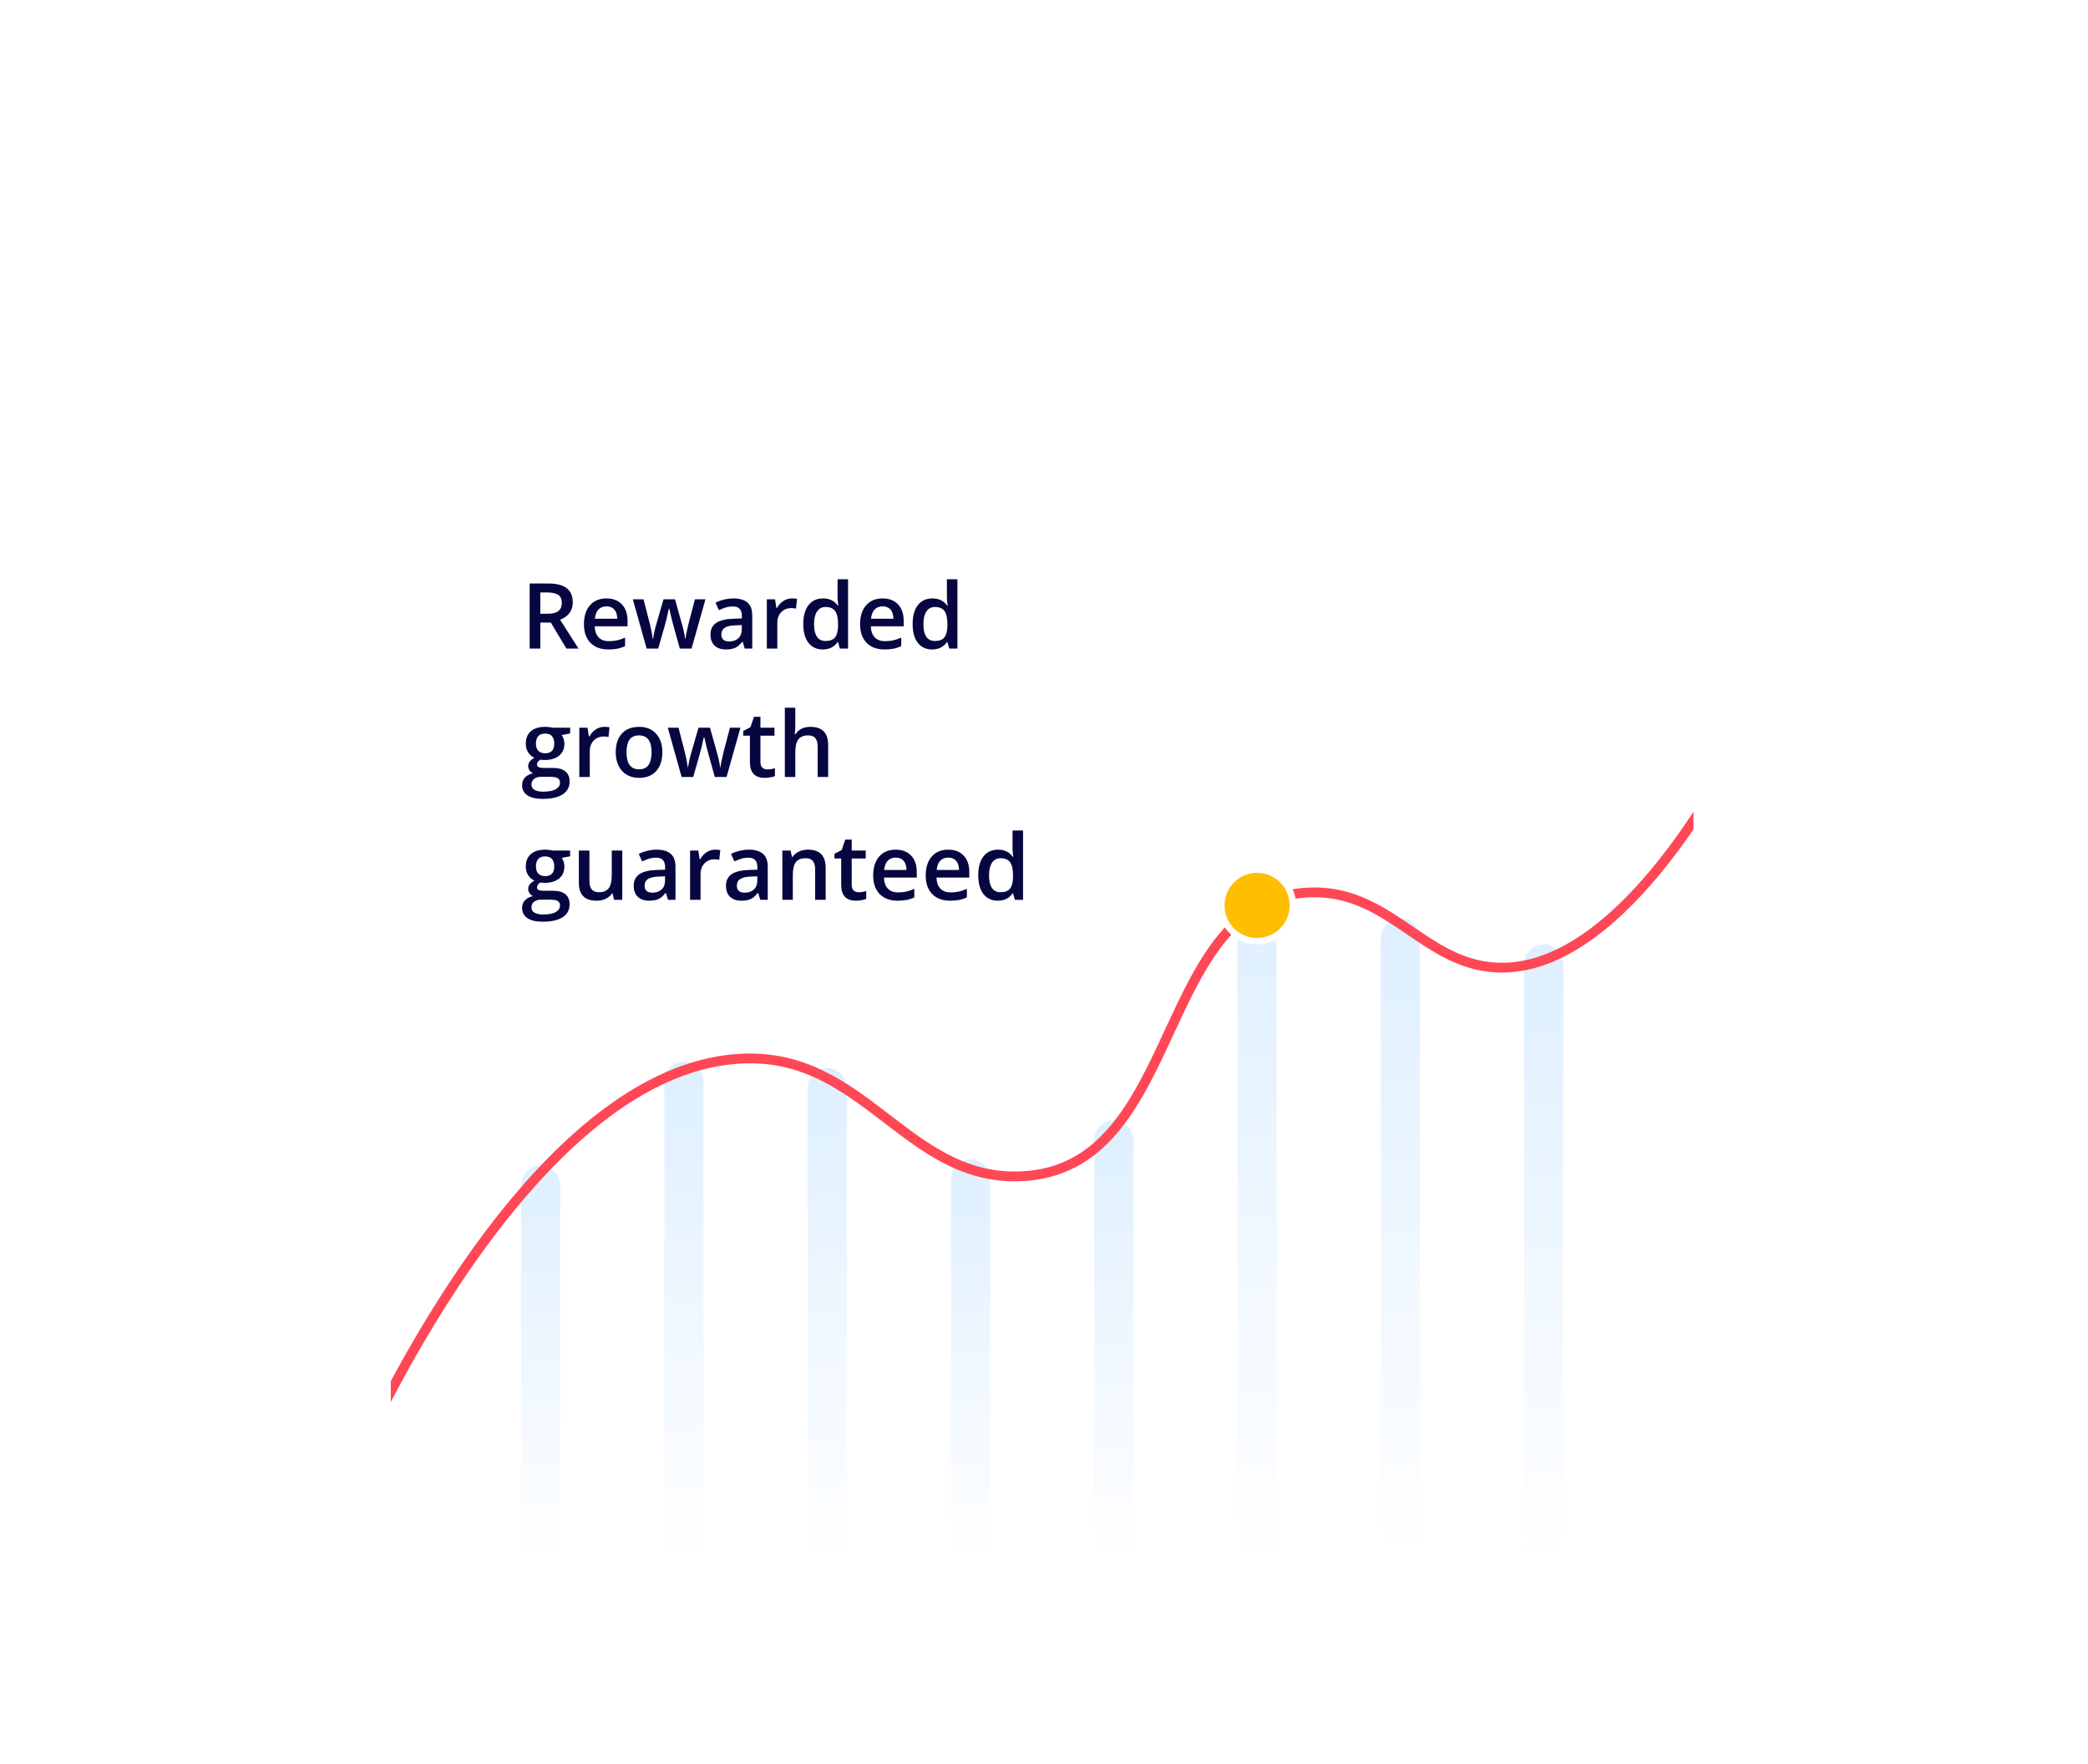 <svg width="374" height="316" viewBox="0 0 374 316" fill="none" xmlns="http://www.w3.org/2000/svg">
<g filter="url(#filter0_d_670_8645)">
<g clip-path="url(#clip0_670_8645)">
<rect x="85" y="50" width="233.333" height="217" rx="10" fill="white"/>
<path d="M111.779 89.93H113.103C113.991 89.93 114.634 89.765 115.033 89.436C115.431 89.106 115.631 88.617 115.631 87.968C115.631 87.309 115.416 86.836 114.985 86.549C114.554 86.261 113.906 86.118 113.039 86.118H111.779V89.93ZM111.779 91.509V96.167H109.873V84.507H113.167C114.671 84.507 115.785 84.789 116.508 85.352C117.231 85.916 117.593 86.766 117.593 87.904C117.593 89.356 116.838 90.39 115.328 91.007L118.622 96.167H116.452L113.661 91.509H111.779ZM123.973 96.326C122.601 96.326 121.527 95.927 120.751 95.13C119.98 94.327 119.595 93.224 119.595 91.82C119.595 90.379 119.953 89.247 120.671 88.423C121.389 87.599 122.375 87.186 123.63 87.186C124.794 87.186 125.714 87.54 126.389 88.247C127.065 88.954 127.402 89.927 127.402 91.166V92.179H121.525C121.551 93.035 121.782 93.694 122.218 94.157C122.654 94.614 123.269 94.843 124.061 94.843C124.582 94.843 125.066 94.795 125.512 94.699C125.964 94.598 126.448 94.433 126.964 94.205V95.728C126.506 95.946 126.044 96.1 125.576 96.191C125.108 96.281 124.574 96.326 123.973 96.326ZM123.63 88.606C123.035 88.606 122.556 88.795 122.194 89.172C121.838 89.55 121.626 90.1 121.556 90.823H125.56C125.549 90.095 125.374 89.544 125.034 89.172C124.693 88.795 124.226 88.606 123.63 88.606ZM136.765 96.167L135.625 92.051C135.487 91.615 135.237 90.603 134.875 89.013H134.803C134.495 90.448 134.25 91.466 134.07 92.067L132.897 96.167H130.824L128.351 87.346H130.265L131.39 91.692C131.645 92.766 131.826 93.686 131.932 94.452H131.98C132.033 94.064 132.113 93.62 132.219 93.12C132.331 92.615 132.427 92.237 132.507 91.988L133.846 87.346H135.904L137.204 91.988C137.284 92.248 137.382 92.647 137.499 93.184C137.621 93.721 137.693 94.138 137.714 94.436H137.778C137.858 93.782 138.044 92.868 138.336 91.692L139.477 87.346H141.359L138.871 96.167H136.765ZM148.401 96.167L148.026 94.938H147.963C147.537 95.475 147.109 95.842 146.679 96.039C146.248 96.23 145.695 96.326 145.02 96.326C144.153 96.326 143.475 96.092 142.986 95.624C142.502 95.156 142.26 94.495 142.26 93.638C142.26 92.729 142.598 92.043 143.273 91.581C143.948 91.118 144.977 90.866 146.36 90.823L147.883 90.775V90.305C147.883 89.741 147.75 89.321 147.484 89.045C147.224 88.763 146.817 88.622 146.264 88.622C145.812 88.622 145.379 88.689 144.964 88.821C144.549 88.954 144.15 89.111 143.768 89.292L143.161 87.952C143.64 87.702 144.164 87.513 144.733 87.386C145.301 87.253 145.838 87.186 146.344 87.186C147.465 87.186 148.311 87.431 148.88 87.92C149.454 88.409 149.741 89.178 149.741 90.225V96.167H148.401ZM145.61 94.891C146.29 94.891 146.835 94.702 147.245 94.324C147.66 93.942 147.867 93.407 147.867 92.721V91.956L146.734 92.004C145.852 92.035 145.208 92.184 144.804 92.45C144.406 92.711 144.206 93.112 144.206 93.654C144.206 94.048 144.323 94.354 144.557 94.572C144.791 94.784 145.142 94.891 145.61 94.891ZM156.831 87.186C157.209 87.186 157.52 87.213 157.764 87.266L157.581 89.013C157.315 88.949 157.038 88.917 156.751 88.917C156.002 88.917 155.393 89.162 154.925 89.651C154.462 90.14 154.231 90.775 154.231 91.557V96.167H152.357V87.346H153.824L154.072 88.901H154.167C154.46 88.375 154.84 87.957 155.308 87.649C155.781 87.341 156.289 87.186 156.831 87.186ZM162.382 96.326C161.281 96.326 160.423 95.927 159.806 95.13C159.189 94.332 158.881 93.213 158.881 91.772C158.881 90.326 159.192 89.202 159.814 88.399C160.441 87.591 161.308 87.186 162.414 87.186C163.573 87.186 164.455 87.615 165.062 88.471H165.157C165.067 87.838 165.022 87.338 165.022 86.971V83.757H166.904V96.167H165.436L165.109 95.01H165.022C164.421 95.888 163.541 96.326 162.382 96.326ZM162.884 94.811C163.655 94.811 164.216 94.596 164.567 94.165C164.918 93.729 165.099 93.024 165.109 92.051V91.788C165.109 90.677 164.929 89.887 164.567 89.42C164.206 88.952 163.639 88.718 162.868 88.718C162.209 88.718 161.701 88.986 161.345 89.523C160.989 90.055 160.811 90.815 160.811 91.804C160.811 92.782 160.984 93.529 161.329 94.045C161.675 94.556 162.193 94.811 162.884 94.811ZM173.436 96.326C172.064 96.326 170.99 95.927 170.214 95.13C169.443 94.327 169.057 93.224 169.057 91.82C169.057 90.379 169.416 89.247 170.134 88.423C170.852 87.599 171.838 87.186 173.093 87.186C174.257 87.186 175.177 87.54 175.852 88.247C176.527 88.954 176.865 89.927 176.865 91.166V92.179H170.987C171.014 93.035 171.245 93.694 171.681 94.157C172.117 94.614 172.731 94.843 173.523 94.843C174.044 94.843 174.528 94.795 174.975 94.699C175.427 94.598 175.911 94.433 176.426 94.205V95.728C175.969 95.946 175.506 96.1 175.039 96.191C174.571 96.281 174.036 96.326 173.436 96.326ZM173.093 88.606C172.497 88.606 172.019 88.795 171.657 89.172C171.301 89.55 171.088 90.1 171.019 90.823H175.023C175.012 90.095 174.837 89.544 174.496 89.172C174.156 88.795 173.688 88.606 173.093 88.606ZM181.969 96.326C180.868 96.326 180.01 95.927 179.393 95.13C178.776 94.332 178.468 93.213 178.468 91.772C178.468 90.326 178.779 89.202 179.401 88.399C180.028 87.591 180.895 87.186 182.001 87.186C183.16 87.186 184.043 87.615 184.649 88.471H184.744C184.654 87.838 184.609 87.338 184.609 86.971V83.757H186.491V96.167H185.024L184.697 95.01H184.609C184.008 95.888 183.128 96.326 181.969 96.326ZM182.472 94.811C183.242 94.811 183.803 94.596 184.154 94.165C184.505 93.729 184.686 93.024 184.697 92.051V91.788C184.697 90.677 184.516 89.887 184.154 89.42C183.793 88.952 183.227 88.718 182.456 88.718C181.796 88.718 181.289 88.986 180.932 89.523C180.576 90.055 180.398 90.815 180.398 91.804C180.398 92.782 180.571 93.529 180.916 94.045C181.262 94.556 181.78 94.811 182.472 94.811ZM117.122 110.346V111.375L115.615 111.654C115.753 111.84 115.867 112.069 115.958 112.34C116.048 112.611 116.093 112.898 116.093 113.201C116.093 114.11 115.78 114.825 115.152 115.346C114.525 115.868 113.661 116.128 112.56 116.128C112.279 116.128 112.023 116.107 111.795 116.064C111.391 116.314 111.189 116.607 111.189 116.942C111.189 117.144 111.282 117.295 111.468 117.396C111.659 117.497 112.007 117.548 112.513 117.548H114.052C115.025 117.548 115.764 117.755 116.269 118.17C116.774 118.584 117.027 119.183 117.027 119.964C117.027 120.964 116.614 121.735 115.79 122.277C114.966 122.819 113.775 123.09 112.217 123.09C111.016 123.09 110.099 122.878 109.466 122.452C108.833 122.027 108.517 121.421 108.517 120.634C108.517 120.092 108.687 119.635 109.027 119.262C109.373 118.895 109.854 118.64 110.471 118.497C110.221 118.39 110.014 118.22 109.849 117.986C109.689 117.747 109.61 117.497 109.61 117.237C109.61 116.907 109.703 116.628 109.889 116.399C110.075 116.171 110.351 115.945 110.718 115.721C110.261 115.525 109.889 115.206 109.602 114.764C109.32 114.318 109.179 113.797 109.179 113.201C109.179 112.244 109.479 111.502 110.08 110.976C110.686 110.45 111.548 110.186 112.664 110.186C112.914 110.186 113.174 110.205 113.446 110.242C113.722 110.274 113.929 110.309 114.068 110.346H117.122ZM110.192 120.538C110.192 120.942 110.373 121.253 110.734 121.471C111.101 121.689 111.614 121.798 112.273 121.798C113.294 121.798 114.054 121.652 114.554 121.36C115.054 121.067 115.304 120.679 115.304 120.195C115.304 119.813 115.166 119.539 114.889 119.374C114.618 119.214 114.11 119.135 113.366 119.135H111.946C111.409 119.135 110.981 119.26 110.662 119.51C110.349 119.765 110.192 120.108 110.192 120.538ZM110.997 113.201C110.997 113.754 111.138 114.179 111.42 114.477C111.707 114.775 112.116 114.924 112.648 114.924C113.733 114.924 114.275 114.344 114.275 113.185C114.275 112.611 114.139 112.17 113.868 111.861C113.602 111.548 113.196 111.391 112.648 111.391C112.106 111.391 111.694 111.545 111.412 111.853C111.135 112.162 110.997 112.611 110.997 113.201ZM123.239 110.186C123.617 110.186 123.928 110.213 124.172 110.266L123.989 112.013C123.723 111.949 123.447 111.917 123.16 111.917C122.41 111.917 121.801 112.162 121.333 112.651C120.871 113.14 120.639 113.775 120.639 114.557V119.167H118.765V110.346H120.233L120.48 111.901H120.576C120.868 111.375 121.248 110.957 121.716 110.649C122.189 110.341 122.697 110.186 123.239 110.186ZM133.639 114.74C133.639 116.181 133.269 117.306 132.53 118.114C131.791 118.922 130.763 119.326 129.444 119.326C128.62 119.326 127.891 119.14 127.259 118.768C126.626 118.396 126.14 117.861 125.799 117.165C125.459 116.468 125.289 115.66 125.289 114.74C125.289 113.31 125.656 112.194 126.389 111.391C127.123 110.588 128.157 110.186 129.492 110.186C130.768 110.186 131.778 110.599 132.522 111.423C133.267 112.241 133.639 113.347 133.639 114.74ZM127.219 114.74C127.219 116.777 127.971 117.795 129.476 117.795C130.965 117.795 131.709 116.777 131.709 114.74C131.709 112.725 130.959 111.718 129.46 111.718C128.673 111.718 128.102 111.978 127.745 112.499C127.394 113.02 127.219 113.767 127.219 114.74ZM143.034 119.167L141.893 115.051C141.755 114.615 141.505 113.603 141.144 112.013H141.072C140.764 113.448 140.519 114.467 140.338 115.067L139.166 119.167H137.092L134.62 110.346H136.534L137.659 114.693C137.914 115.767 138.095 116.686 138.201 117.452H138.249C138.302 117.064 138.382 116.62 138.488 116.12C138.6 115.615 138.695 115.237 138.775 114.988L140.115 110.346H142.173L143.472 114.988C143.552 115.248 143.651 115.647 143.768 116.184C143.89 116.721 143.962 117.138 143.983 117.436H144.047C144.126 116.782 144.313 115.868 144.605 114.693L145.745 110.346H147.628L145.139 119.167H143.034ZM152.437 117.811C152.894 117.811 153.351 117.739 153.808 117.595V119.007C153.601 119.098 153.333 119.172 153.003 119.23C152.679 119.294 152.341 119.326 151.99 119.326C150.214 119.326 149.326 118.39 149.326 116.519V111.766H148.122V110.936L149.414 110.25L150.052 108.384H151.208V110.346H153.721V111.766H151.208V116.487C151.208 116.939 151.32 117.274 151.543 117.492C151.772 117.704 152.07 117.811 152.437 117.811ZM163.339 119.167H161.457V113.743C161.457 113.063 161.318 112.555 161.042 112.22C160.771 111.885 160.338 111.718 159.742 111.718C158.955 111.718 158.376 111.954 158.003 112.428C157.637 112.895 157.453 113.682 157.453 114.788V119.167H155.579V106.757H157.453V109.907C157.453 110.412 157.421 110.952 157.357 111.526H157.477C157.732 111.101 158.086 110.771 158.538 110.537C158.995 110.303 159.527 110.186 160.133 110.186C162.27 110.186 163.339 111.263 163.339 113.416V119.167ZM117.122 132.346V133.375L115.615 133.654C115.753 133.84 115.867 134.069 115.958 134.34C116.048 134.611 116.093 134.898 116.093 135.201C116.093 136.11 115.78 136.825 115.152 137.346C114.525 137.868 113.661 138.128 112.56 138.128C112.279 138.128 112.023 138.107 111.795 138.064C111.391 138.314 111.189 138.607 111.189 138.942C111.189 139.144 111.282 139.295 111.468 139.396C111.659 139.497 112.007 139.548 112.513 139.548H114.052C115.025 139.548 115.764 139.755 116.269 140.17C116.774 140.584 117.027 141.183 117.027 141.964C117.027 142.964 116.614 143.735 115.79 144.277C114.966 144.819 113.775 145.09 112.217 145.09C111.016 145.09 110.099 144.878 109.466 144.452C108.833 144.027 108.517 143.421 108.517 142.634C108.517 142.092 108.687 141.635 109.027 141.262C109.373 140.895 109.854 140.64 110.471 140.497C110.221 140.39 110.014 140.22 109.849 139.986C109.689 139.747 109.61 139.497 109.61 139.237C109.61 138.907 109.703 138.628 109.889 138.399C110.075 138.171 110.351 137.945 110.718 137.721C110.261 137.525 109.889 137.206 109.602 136.764C109.32 136.318 109.179 135.797 109.179 135.201C109.179 134.244 109.479 133.502 110.08 132.976C110.686 132.45 111.548 132.186 112.664 132.186C112.914 132.186 113.174 132.205 113.446 132.242C113.722 132.274 113.929 132.309 114.068 132.346H117.122ZM110.192 142.538C110.192 142.942 110.373 143.253 110.734 143.471C111.101 143.689 111.614 143.798 112.273 143.798C113.294 143.798 114.054 143.652 114.554 143.36C115.054 143.067 115.304 142.679 115.304 142.195C115.304 141.813 115.166 141.539 114.889 141.374C114.618 141.214 114.11 141.135 113.366 141.135H111.946C111.409 141.135 110.981 141.26 110.662 141.51C110.349 141.765 110.192 142.108 110.192 142.538ZM110.997 135.201C110.997 135.754 111.138 136.179 111.42 136.477C111.707 136.775 112.116 136.924 112.648 136.924C113.733 136.924 114.275 136.344 114.275 135.185C114.275 134.611 114.139 134.17 113.868 133.861C113.602 133.548 113.196 133.391 112.648 133.391C112.106 133.391 111.694 133.545 111.412 133.853C111.135 134.162 110.997 134.611 110.997 135.201ZM124.986 141.167L124.723 140.01H124.627C124.366 140.42 123.994 140.741 123.51 140.975C123.032 141.209 122.484 141.326 121.868 141.326C120.799 141.326 120.001 141.06 119.475 140.529C118.949 139.997 118.685 139.191 118.685 138.112V132.346H120.576V137.785C120.576 138.46 120.714 138.968 120.99 139.308C121.267 139.643 121.7 139.811 122.29 139.811C123.077 139.811 123.654 139.577 124.021 139.109C124.393 138.636 124.579 137.846 124.579 136.74V132.346H126.461V141.167H124.986ZM134.652 141.167L134.277 139.938H134.213C133.788 140.475 133.36 140.842 132.929 141.039C132.499 141.23 131.946 141.326 131.27 141.326C130.404 141.326 129.726 141.092 129.237 140.624C128.753 140.156 128.511 139.494 128.511 138.638C128.511 137.729 128.849 137.043 129.524 136.581C130.199 136.118 131.228 135.866 132.61 135.823L134.133 135.775V135.305C134.133 134.741 134.001 134.321 133.735 134.045C133.474 133.763 133.067 133.622 132.514 133.622C132.063 133.622 131.629 133.688 131.215 133.821C130.8 133.954 130.401 134.111 130.018 134.292L129.412 132.952C129.891 132.702 130.414 132.513 130.983 132.386C131.552 132.253 132.089 132.186 132.594 132.186C133.716 132.186 134.561 132.431 135.13 132.92C135.705 133.409 135.992 134.178 135.992 135.225V141.167H134.652ZM131.861 139.891C132.541 139.891 133.086 139.702 133.495 139.324C133.91 138.942 134.118 138.407 134.118 137.721V136.956L132.985 137.004C132.102 137.035 131.459 137.184 131.055 137.45C130.656 137.711 130.457 138.112 130.457 138.654C130.457 139.048 130.574 139.354 130.808 139.572C131.042 139.784 131.393 139.891 131.861 139.891ZM143.082 132.186C143.459 132.186 143.77 132.213 144.015 132.266L143.831 134.013C143.566 133.949 143.289 133.917 143.002 133.917C142.252 133.917 141.644 134.162 141.176 134.651C140.713 135.14 140.482 135.775 140.482 136.557V141.167H138.608V132.346H140.075L140.322 133.901H140.418C140.71 133.375 141.091 132.957 141.558 132.649C142.032 132.341 142.539 132.186 143.082 132.186ZM151.177 141.167L150.802 139.938H150.738C150.313 140.475 149.885 140.842 149.454 141.039C149.023 141.23 148.47 141.326 147.795 141.326C146.928 141.326 146.251 141.092 145.761 140.624C145.278 140.156 145.036 139.494 145.036 138.638C145.036 137.729 145.373 137.043 146.049 136.581C146.724 136.118 147.753 135.866 149.135 135.823L150.658 135.775V135.305C150.658 134.741 150.525 134.321 150.259 134.045C149.999 133.763 149.592 133.622 149.039 133.622C148.587 133.622 148.154 133.688 147.739 133.821C147.325 133.954 146.926 134.111 146.543 134.292L145.937 132.952C146.415 132.702 146.939 132.513 147.508 132.386C148.077 132.253 148.614 132.186 149.119 132.186C150.241 132.186 151.086 132.431 151.655 132.92C152.229 133.409 152.516 134.178 152.516 135.225V141.167H151.177ZM148.385 139.891C149.066 139.891 149.611 139.702 150.02 139.324C150.435 138.942 150.642 138.407 150.642 137.721V136.956L149.51 137.004C148.627 137.035 147.984 137.184 147.58 137.45C147.181 137.711 146.982 138.112 146.982 138.654C146.982 139.048 147.099 139.354 147.333 139.572C147.566 139.784 147.917 139.891 148.385 139.891ZM162.892 141.167H161.01V135.743C161.01 135.063 160.872 134.555 160.595 134.22C160.324 133.885 159.891 133.718 159.295 133.718C158.503 133.718 157.924 133.952 157.557 134.42C157.19 134.887 157.007 135.672 157.007 136.772V141.167H155.132V132.346H156.6L156.863 133.502H156.959C157.225 133.082 157.602 132.758 158.091 132.529C158.58 132.301 159.123 132.186 159.718 132.186C161.834 132.186 162.892 133.263 162.892 135.416V141.167ZM168.786 139.811C169.243 139.811 169.7 139.739 170.158 139.595V141.007C169.95 141.098 169.682 141.172 169.352 141.23C169.028 141.294 168.69 141.326 168.339 141.326C166.564 141.326 165.676 140.39 165.676 138.519V133.766H164.471V132.936L165.763 132.25L166.401 130.384H167.558V132.346H170.07V133.766H167.558V138.487C167.558 138.939 167.669 139.274 167.893 139.492C168.121 139.704 168.419 139.811 168.786 139.811ZM175.78 141.326C174.409 141.326 173.335 140.927 172.558 140.13C171.787 139.327 171.402 138.224 171.402 136.82C171.402 135.379 171.761 134.247 172.479 133.423C173.196 132.599 174.183 132.186 175.437 132.186C176.602 132.186 177.522 132.54 178.197 133.247C178.872 133.954 179.21 134.927 179.21 136.166V137.179H173.332C173.358 138.035 173.59 138.694 174.026 139.157C174.462 139.614 175.076 139.843 175.868 139.843C176.389 139.843 176.873 139.795 177.319 139.699C177.771 139.598 178.255 139.433 178.771 139.205V140.728C178.314 140.946 177.851 141.1 177.383 141.191C176.915 141.281 176.381 141.326 175.78 141.326ZM175.437 133.606C174.842 133.606 174.363 133.795 174.002 134.172C173.646 134.55 173.433 135.1 173.364 135.823H177.367C177.357 135.095 177.181 134.545 176.841 134.172C176.501 133.795 176.033 133.606 175.437 133.606ZM185.191 141.326C183.819 141.326 182.745 140.927 181.969 140.13C181.198 139.327 180.813 138.224 180.813 136.82C180.813 135.379 181.172 134.247 181.889 133.423C182.607 132.599 183.593 132.186 184.848 132.186C186.013 132.186 186.932 132.54 187.608 133.247C188.283 133.954 188.62 134.927 188.62 136.166V137.179H182.743C182.769 138.035 183.001 138.694 183.437 139.157C183.873 139.614 184.487 139.843 185.279 139.843C185.8 139.843 186.284 139.795 186.73 139.699C187.182 139.598 187.666 139.433 188.182 139.205V140.728C187.725 140.946 187.262 141.1 186.794 141.191C186.326 141.281 185.792 141.326 185.191 141.326ZM184.848 133.606C184.253 133.606 183.774 133.795 183.413 134.172C183.056 134.55 182.844 135.1 182.775 135.823H186.778C186.768 135.095 186.592 134.545 186.252 134.172C185.912 133.795 185.444 133.606 184.848 133.606ZM193.725 141.326C192.624 141.326 191.765 140.927 191.149 140.13C190.532 139.332 190.223 138.213 190.223 136.772C190.223 135.326 190.535 134.202 191.157 133.399C191.784 132.591 192.651 132.186 193.757 132.186C194.916 132.186 195.798 132.614 196.404 133.47H196.5C196.41 132.838 196.364 132.338 196.364 131.971V128.757H198.247V141.167H196.779L196.452 140.01H196.364C195.764 140.887 194.884 141.326 193.725 141.326ZM194.227 139.811C194.998 139.811 195.559 139.595 195.91 139.165C196.261 138.729 196.442 138.024 196.452 137.051V136.788C196.452 135.677 196.271 134.887 195.91 134.42C195.548 133.952 194.982 133.718 194.211 133.718C193.552 133.718 193.044 133.986 192.688 134.523C192.332 135.055 192.153 135.815 192.153 136.804C192.153 137.782 192.326 138.529 192.672 139.045C193.017 139.556 193.536 139.811 194.227 139.811Z" fill="#060640"/>
<path d="M108.333 192.333C108.333 190.4 109.9 188.833 111.833 188.833C113.766 188.833 115.333 190.4 115.333 192.333V258.833H108.333V192.333Z" fill="url(#paint0_linear_670_8645)"/>
<path d="M134 173.667C134 171.734 135.567 170.167 137.5 170.167C139.433 170.167 141 171.734 141 173.667V258.833H134V173.667Z" fill="url(#paint1_linear_670_8645)"/>
<path d="M159.667 174.833C159.667 172.9 161.234 171.333 163.167 171.333C165.1 171.333 166.667 172.9 166.667 174.833V258.833H159.667V174.833Z" fill="url(#paint2_linear_670_8645)"/>
<path d="M185.333 191.167C185.333 189.234 186.9 187.667 188.833 187.667C190.766 187.667 192.333 189.234 192.333 191.167V258.833H185.333V191.167Z" fill="url(#paint3_linear_670_8645)"/>
<path d="M211 184.167C211 182.234 212.567 180.667 214.5 180.667C216.433 180.667 218 182.234 218 184.167V258.833H211V184.167Z" fill="url(#paint4_linear_670_8645)"/>
<path d="M262.333 148C262.333 146.067 263.9 144.5 265.833 144.5C267.766 144.5 269.333 146.067 269.333 148V258.833H262.333V148Z" fill="url(#paint5_linear_670_8645)"/>
<path d="M288 152.667C288 150.734 289.567 149.167 291.5 149.167C293.433 149.167 295 150.734 295 152.667V258.833H288V152.667Z" fill="url(#paint6_linear_670_8645)"/>
<path d="M78 243.667C78 243.667 109.477 169.115 149.75 169.583C170.777 169.828 178.403 192.61 199.333 190.583C227.231 187.882 222.059 140.301 250.083 139.833C264.932 139.586 270.863 154.436 285.667 153.25C307.986 151.462 326.5 113 326.5 113" stroke="#FF4755" stroke-width="1.75"/>
<path d="M236.667 142.167C236.667 140.234 238.234 138.667 240.167 138.667C242.1 138.667 243.667 140.234 243.667 142.167V258.833H236.667V142.167Z" fill="url(#paint7_linear_670_8645)"/>
<circle cx="240.167" cy="142.167" r="6.417" fill="#FDBF00" stroke="white" stroke-width="1.167"/>
</g>
</g>
<defs>
<filter id="filter0_d_670_8645" x="0" y="0" width="373.333" height="357" filterUnits="userSpaceOnUse" color-interpolation-filters="sRGB">
<feFlood flood-opacity="0" result="BackgroundImageFix"/>
<feColorMatrix in="SourceAlpha" type="matrix" values="0 0 0 0 0 0 0 0 0 0 0 0 0 0 0 0 0 0 127 0" result="hardAlpha"/>
<feOffset dx="-15" dy="20"/>
<feGaussianBlur stdDeviation="35"/>
<feComposite in2="hardAlpha" operator="out"/>
<feColorMatrix type="matrix" values="0 0 0 0 0 0 0 0 0 0 0 0 0 0 0.183 0 0 0 0.03 0"/>
<feBlend mode="normal" in2="BackgroundImageFix" result="effect1_dropShadow_670_8645"/>
<feBlend mode="normal" in="SourceGraphic" in2="effect1_dropShadow_670_8645" result="shape"/>
</filter>
<linearGradient id="paint0_linear_670_8645" x1="111.833" y1="188.833" x2="111.833" y2="258.833" gradientUnits="userSpaceOnUse">
<stop stop-color="#DEEFFF"/>
<stop offset="1" stop-color="#DEEFFF" stop-opacity="0"/>
</linearGradient>
<linearGradient id="paint1_linear_670_8645" x1="137.5" y1="170.167" x2="137.5" y2="258.833" gradientUnits="userSpaceOnUse">
<stop stop-color="#DEEFFF"/>
<stop offset="1" stop-color="#DEEFFF" stop-opacity="0"/>
</linearGradient>
<linearGradient id="paint2_linear_670_8645" x1="163.167" y1="171.333" x2="163.167" y2="258.833" gradientUnits="userSpaceOnUse">
<stop stop-color="#DEEFFF"/>
<stop offset="1" stop-color="#DEEFFF" stop-opacity="0"/>
</linearGradient>
<linearGradient id="paint3_linear_670_8645" x1="188.833" y1="187.667" x2="188.833" y2="258.833" gradientUnits="userSpaceOnUse">
<stop stop-color="#DEEFFF"/>
<stop offset="1" stop-color="#DEEFFF" stop-opacity="0"/>
</linearGradient>
<linearGradient id="paint4_linear_670_8645" x1="214.5" y1="180.667" x2="214.5" y2="258.833" gradientUnits="userSpaceOnUse">
<stop stop-color="#DEEFFF"/>
<stop offset="1" stop-color="#DEEFFF" stop-opacity="0"/>
</linearGradient>
<linearGradient id="paint5_linear_670_8645" x1="265.833" y1="144.5" x2="265.833" y2="258.833" gradientUnits="userSpaceOnUse">
<stop stop-color="#DEEFFF"/>
<stop offset="1" stop-color="#DEEFFF" stop-opacity="0"/>
</linearGradient>
<linearGradient id="paint6_linear_670_8645" x1="291.5" y1="149.167" x2="291.5" y2="258.833" gradientUnits="userSpaceOnUse">
<stop stop-color="#DEEFFF"/>
<stop offset="1" stop-color="#DEEFFF" stop-opacity="0"/>
</linearGradient>
<linearGradient id="paint7_linear_670_8645" x1="240.167" y1="138.667" x2="240.167" y2="258.833" gradientUnits="userSpaceOnUse">
<stop stop-color="#DEEFFF"/>
<stop offset="1" stop-color="#DEEFFF" stop-opacity="0"/>
</linearGradient>
<clipPath id="clip0_670_8645">
<rect x="85" y="50" width="233.333" height="217" rx="10" fill="white"/>
</clipPath>
</defs>
</svg>
